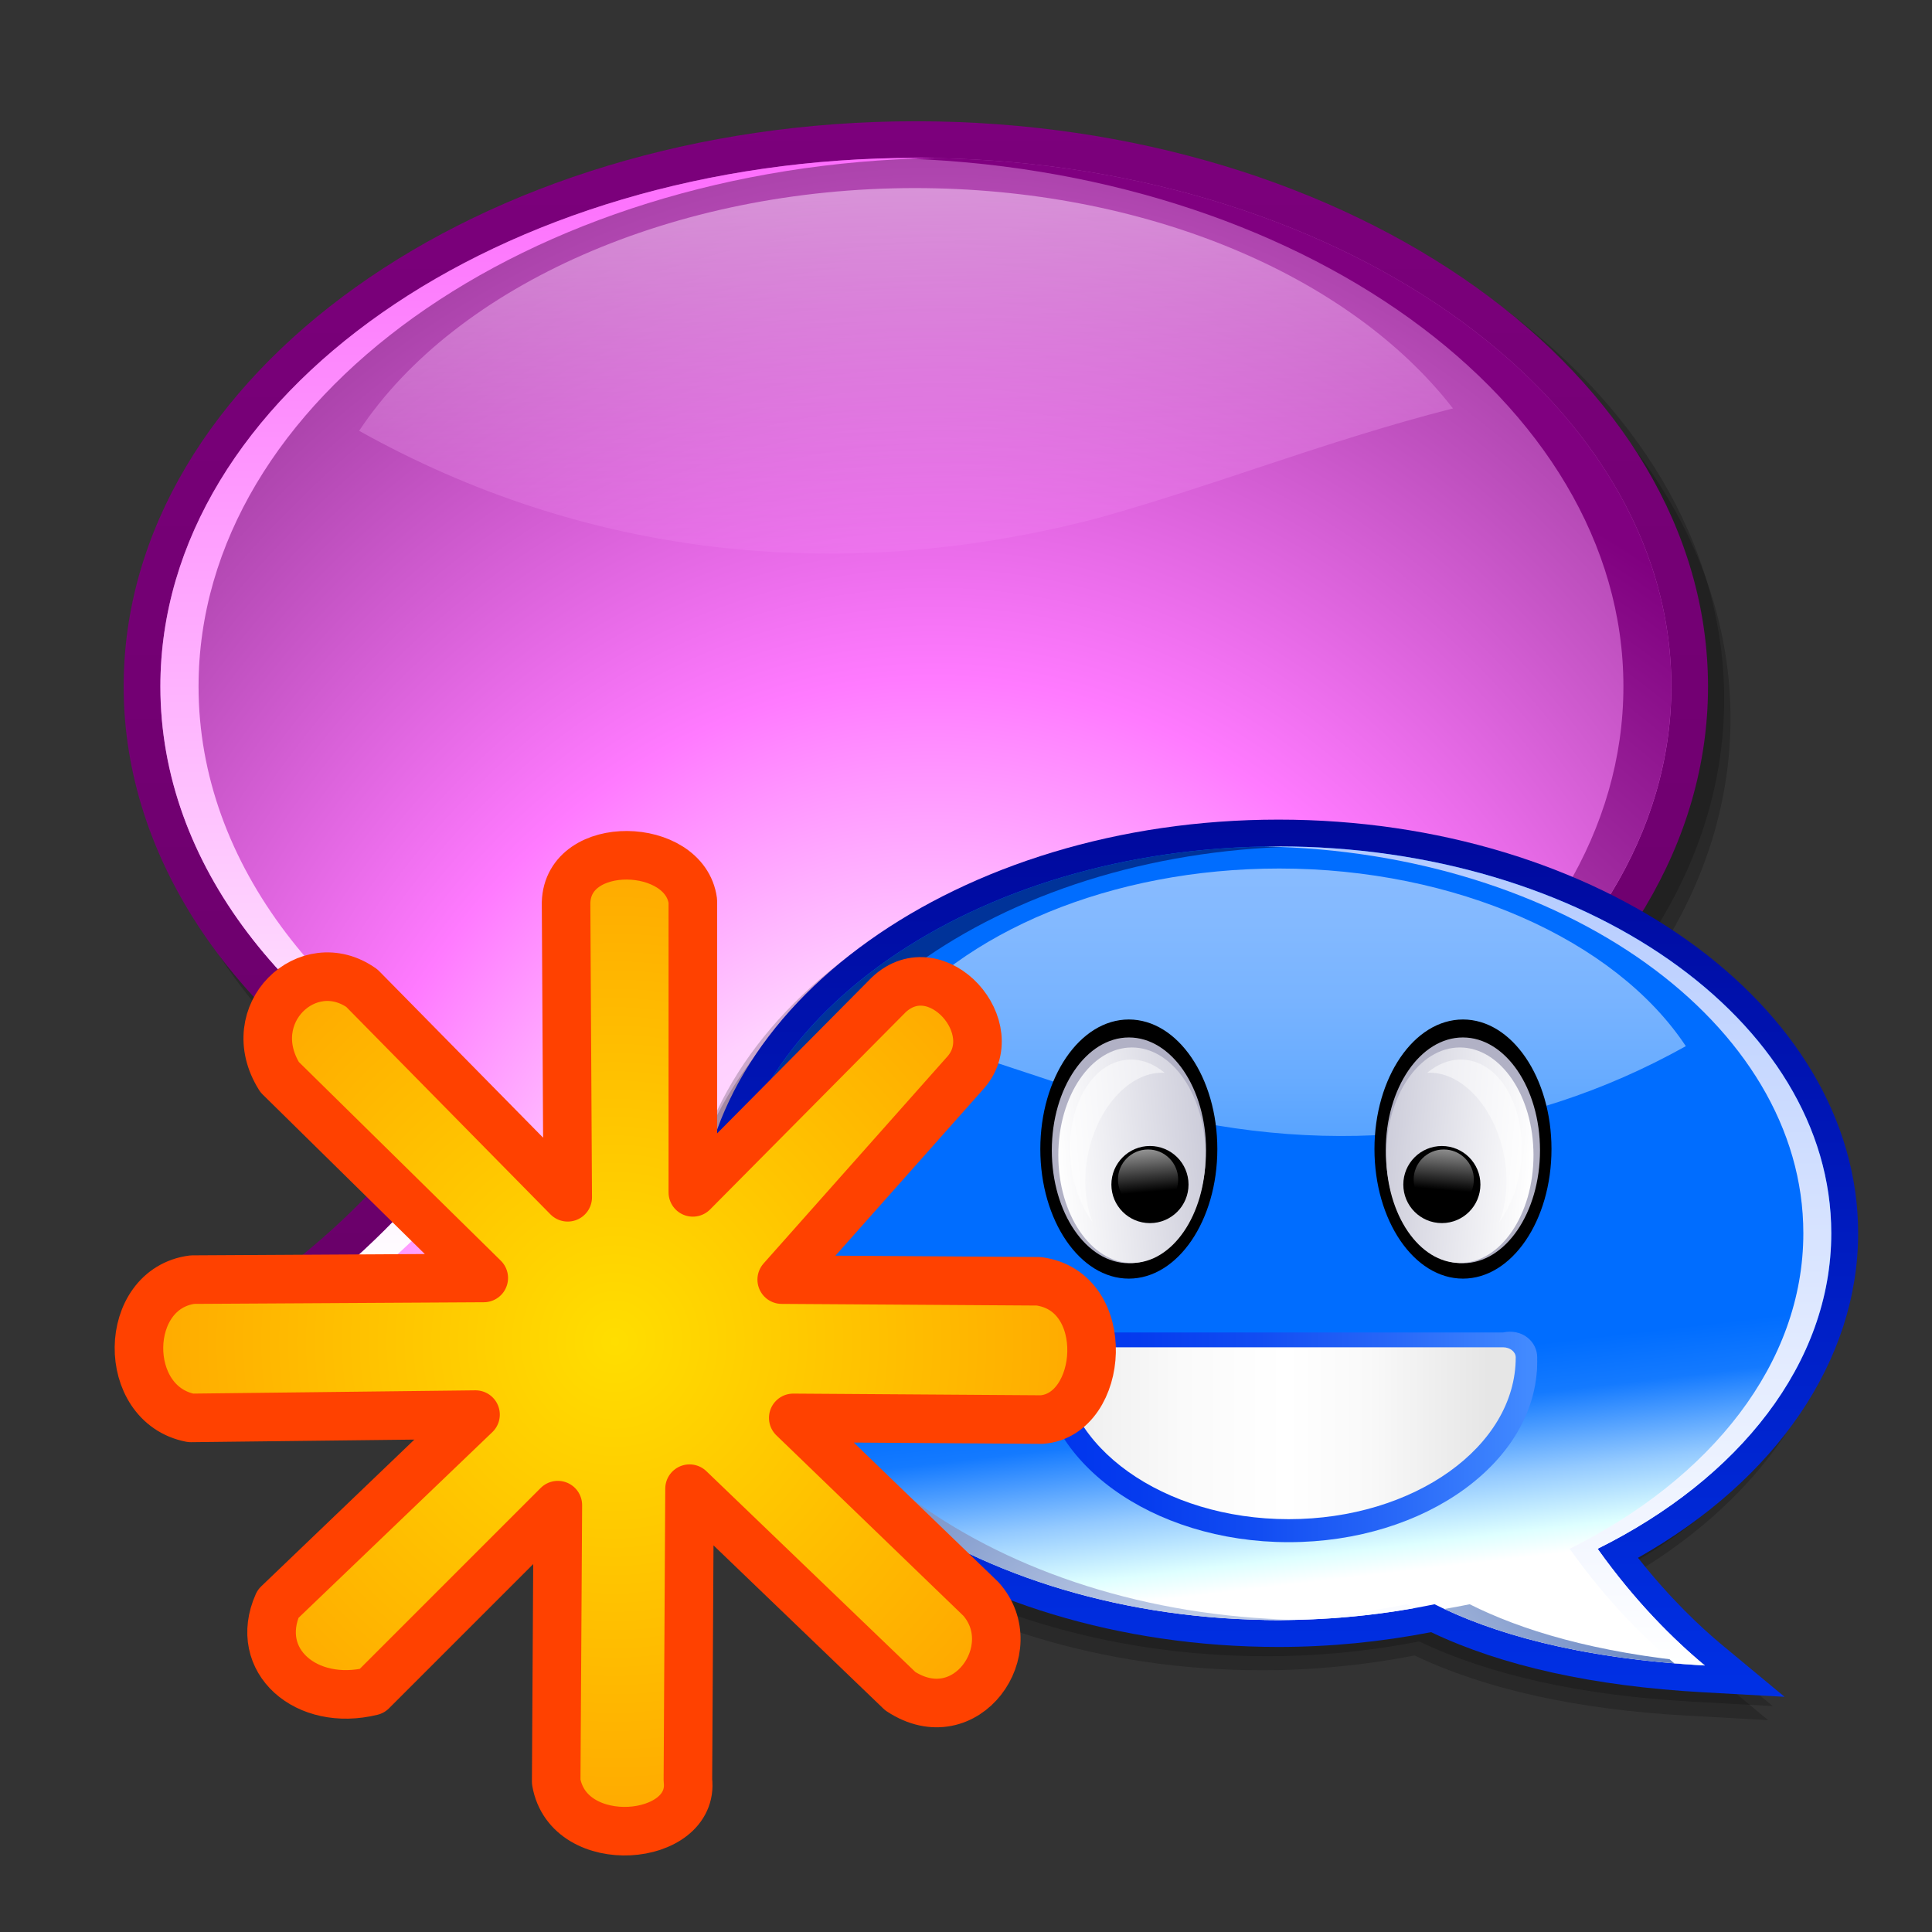<svg xmlns="http://www.w3.org/2000/svg" xmlns:pdf="http://ns.adobe.com/pdf/1.3/" xmlns:svg="http://www.w3.org/2000/svg" xmlns:x="adobe:ns:meta/" xmlns:xap="http://ns.adobe.com/xap/1.0/" xmlns:xapGImg="http://ns.adobe.com/xap/1.0/g/img/" xmlns:xapMM="http://ns.adobe.com/xap/1.0/mm/" xmlns:xlink="http://www.w3.org/1999/xlink" style="overflow:visible" id="svg548" width="128" height="128" version="1.1" viewBox="0 0 128 128" xml:space="preserve"><rect x="0" y="0" width="128" height="128" fill="#333333" stroke="none"/><defs id="defs664"><linearGradient id="linearGradient5732"><stop style="stop-color:#fff;stop-opacity:1" id="stop5734" offset="0"/><stop style="stop-color:#ff82ff;stop-opacity:0" id="stop5736" offset="1"/></linearGradient><linearGradient id="linearGradient5726" x1="23.676" x2="23.676" y1="44.797" y2="-1.548" gradientUnits="userSpaceOnUse"><stop style="stop-color:#670067;stop-opacity:1" id="stop5728" offset="0"/><stop style="stop-color:purple;stop-opacity:1" id="stop5730" offset="1"/></linearGradient><linearGradient id="linearGradient5720" x1="13.073" x2="13.073" y1="39.612" y2="7.293" gradientUnits="userSpaceOnUse"><stop style="stop-color:#fff;stop-opacity:1" id="stop5722" offset="0"/><stop style="stop-color:#fd6efd;stop-opacity:1" id="stop5724" offset="1"/></linearGradient><radialGradient id="radialGradient5714" cx="37.761" cy="142.066" r="174.629" fx="37.761" fy="142.066" gradientTransform="matrix(0.188,0,0,0.188,19.5,19.5)" gradientUnits="userSpaceOnUse"><stop style="stop-color:#ffabff;stop-opacity:1" id="stop5716" offset="0"/><stop style="stop-color:purple;stop-opacity:1" id="stop5718" offset="1"/></radialGradient><radialGradient id="radialGradient5700" cx="24.733" cy="142.066" r="194.909" fx="24.733" fy="142.066" gradientTransform="matrix(0.188,0,0,0.188,19.5,19.5)" gradientUnits="userSpaceOnUse"><stop style="stop-color:#fff;stop-opacity:1" id="stop5702" offset="0"/><stop style="stop-color:#ffd1ff;stop-opacity:1" id="stop5704" offset=".326"/><stop style="stop-color:#ff7aff;stop-opacity:1" id="stop5706" offset=".522"/><stop style="stop-color:#a841a8;stop-opacity:1" id="stop5708" offset=".867"/><stop style="stop-color:purple;stop-opacity:1" id="stop5710" offset=".956"/><stop style="stop-color:purple;stop-opacity:1" id="stop5712" offset="1"/></radialGradient><linearGradient id="linearGradient5511" x1="23.676" x2="23.676" y1="44.797" y2="-1.548" gradientTransform="matrix(1.985,0,0,1.985,-0.149,-5.953)" gradientUnits="userSpaceOnUse" xlink:href="#linearGradient5726"/><radialGradient id="radialGradient5513" cx="24.733" cy="142.066" r="194.909" fx="24.733" fy="142.066" gradientTransform="matrix(0.372,0.002,-0.003,0.464,38.944,19.601)" gradientUnits="userSpaceOnUse" xlink:href="#radialGradient5700"/><radialGradient id="radialGradient5515" cx="37.761" cy="142.066" r="174.629" fx="37.761" fy="142.066" gradientTransform="matrix(0.372,0,0,0.372,38.553,32.749)" gradientUnits="userSpaceOnUse" xlink:href="#radialGradient5714"/><linearGradient id="linearGradient5517" x1="13.073" x2="13.073" y1="39.612" y2="7.293" gradientTransform="matrix(1.985,0,0,1.985,-0.149,-5.953)" gradientUnits="userSpaceOnUse" xlink:href="#linearGradient5720"/><linearGradient id="linearGradient5738" x1="-35.013" x2="-34.258" y1="6.344" y2="34.972" gradientTransform="matrix(1.366,0,0,1.366,97.493,-8.668)" gradientUnits="userSpaceOnUse" xlink:href="#linearGradient5732"/><linearGradient id="XMLID_13_" x1="23.676" x2="23.676" y1="44.797" y2="-1.548" gradientTransform="matrix(-1.452,0,0,1.452,102.276,32.563)" gradientUnits="userSpaceOnUse"><stop id="stop554" offset="0" style="stop-color:#0035ed"/><stop id="stop555-5" offset="1" style="stop-color:#00008d"/></linearGradient><radialGradient id="XMLID_14_" cx="24.733" cy="142.066" r="194.909" fx="24.733" fy="142.066" gradientTransform="matrix(-0.272,0,0,0.272,73.954,60.886)" gradientUnits="userSpaceOnUse"><stop id="stop561" offset="0" style="stop-color:#fff"/><stop id="stop562-1" offset=".123" style="stop-color:#deffff"/><stop id="stop563-2" offset=".398" style="stop-color:#94caff"/><stop id="stop564" offset=".611" style="stop-color:#499bff"/><stop id="stop565" offset=".767" style="stop-color:#147aff"/><stop id="stop566" offset="1" style="stop-color:#006dff"/></radialGradient><radialGradient id="XMLID_15_-8" cx="37.761" cy="142.066" r="174.629" fx="37.761" fy="142.066" gradientTransform="matrix(-0.272,0,0,0.272,73.954,60.886)" gradientUnits="userSpaceOnUse"><stop id="stop576" offset="0" style="stop-color:#fff"/><stop id="stop577" offset="1" style="stop-color:#039"/></radialGradient><linearGradient id="XMLID_16_-0" x1="13.073" x2="13.073" y1="39.612" y2="7.293" gradientTransform="matrix(-1.452,0,0,1.452,102.276,32.563)" gradientUnits="userSpaceOnUse"><stop id="stop583" offset="0" style="stop-color:#fff"/><stop id="stop584" offset="1" style="stop-color:#b3caff"/></linearGradient><linearGradient id="XMLID_17_-4" x1="23.393" x2="23.393" y1="4.556" y2="23.688" gradientTransform="matrix(-1.452,0,0,1.452,102.276,32.563)" gradientUnits="userSpaceOnUse"><stop id="stop590" offset="0" style="stop-color:#fff"/><stop id="stop591" offset=".15" style="stop-color:#fbfdff"/><stop id="stop592" offset=".304" style="stop-color:#eef7ff"/><stop id="stop593" offset=".462" style="stop-color:#daedff"/><stop id="stop594-7" offset=".62" style="stop-color:#bddfff"/><stop id="stop595-7" offset=".78" style="stop-color:#97ccff"/><stop id="stop596" offset=".939" style="stop-color:#6ab6ff"/><stop id="stop597" offset="1" style="stop-color:#57adff"/></linearGradient><linearGradient id="linearGradient5934" x1="61.415" x2="66.587" y1="95.254" y2="51.081" gradientUnits="userSpaceOnUse" xlink:href="#XMLID_14_"/><linearGradient id="XMLID_18_" x1="12.936" x2="34.485" y1="30.881" y2="30.881" gradientTransform="matrix(-1.452,0,0,1.452,102.276,32.563)" gradientUnits="userSpaceOnUse"><stop id="stop603-2" offset="0" style="stop-color:#428aff"/><stop id="stop604-4" offset=".268" style="stop-color:#2969f8"/><stop id="stop605" offset=".56" style="stop-color:#124df2"/><stop id="stop606" offset=".814" style="stop-color:#053bee"/><stop id="stop607" offset="1" style="stop-color:#0035ed"/></linearGradient><linearGradient id="XMLID_19_" x1="12.936" x2="34.485" y1="31.065" y2="31.065" gradientTransform="matrix(-1.452,0,0,1.452,102.276,32.563)" gradientUnits="userSpaceOnUse"><stop id="stop613-3" offset="0" style="stop-color:#428aff"/><stop id="stop614-2" offset=".268" style="stop-color:#2969f8"/><stop id="stop615-8" offset=".56" style="stop-color:#124df2"/><stop id="stop616-1" offset=".814" style="stop-color:#053bee"/><stop id="stop617-9" offset="1" style="stop-color:#0035ed"/></linearGradient><linearGradient id="XMLID_20_-0" x1="14.705" x2="32.71" y1="30.806" y2="30.806" gradientTransform="matrix(-1.452,0,0,1.452,102.276,32.563)" gradientUnits="userSpaceOnUse"><stop id="stop623-6" offset="0" style="stop-color:#e6e6e6"/><stop id="stop624-4" offset=".018" style="stop-color:#e7e7e7"/><stop id="stop625" offset=".299" style="stop-color:#f9f9f9"/><stop id="stop626" offset=".506" style="stop-color:#fff"/><stop id="stop627" offset=".768" style="stop-color:#fafafa"/><stop id="stop628" offset="1" style="stop-color:#f0f0f0"/></linearGradient><linearGradient id="XMLID_21_-5" x1="37.125" x2="43.742" y1="6.046" y2="6.046" gradientTransform="matrix(0.996,-0.087,0.087,0.996,-24.787,15.82)" gradientUnits="userSpaceOnUse"><stop style="stop-color:#fff" id="stop640" offset="0"/><stop style="stop-color:#cecedb" id="stop641" offset="1"/></linearGradient><linearGradient id="XMLID_22_-9" x1="41.061" x2="41.061" y1="4.354" y2="7.661" gradientTransform="matrix(0.996,-0.087,0.087,0.996,-24.787,15.82)" gradientUnits="userSpaceOnUse"><stop style="stop-color:#fff" id="stop649" offset="0"/><stop style="stop-color:#000" id="stop650" offset="1"/></linearGradient><linearGradient id="XMLID_23_-7" x1="536.088" x2="542.706" y1="34.568" y2="34.568" gradientTransform="matrix(-0.996,-0.087,-0.087,0.996,571.126,30.916)" gradientUnits="userSpaceOnUse"><stop style="stop-color:#fff" id="stop659" offset="0"/><stop style="stop-color:#cecedb" id="stop660" offset="1"/></linearGradient><linearGradient id="XMLID_24_" x1="540.024" x2="540.024" y1="32.878" y2="36.184" gradientTransform="matrix(-0.996,-0.087,-0.087,0.996,571.126,30.916)" gradientUnits="userSpaceOnUse"><stop style="stop-color:#fff" id="stop668" offset="0"/><stop style="stop-color:#000" id="stop669" offset="1"/></linearGradient><radialGradient id="radialGradient5866" cx="55.218" cy="458.465" r="15.213" fx="55.218" fy="458.465" gradientTransform="matrix(1.855,0,0,1.899,-72.569,-799.085)" gradientUnits="userSpaceOnUse" xlink:href="#linearGradient4799"/><linearGradient id="linearGradient4799"><stop style="stop-color:#ffde00;stop-opacity:1" id="stop4801" offset="0"/><stop style="stop-color:#ffa700;stop-opacity:1" id="stop4803" offset="1"/></linearGradient></defs><g id="g4269" transform="matrix(1.156,0,0,1.156,6.219,6.189)"><g id="g9950" transform="translate(0.268,-4.826)"><path style="opacity:.2" id="path5347" d="m 2.729,40.64 c 0,9.937 6.397,19.299 17.241,25.416 -2.489,3.16 -4.888,5.416 -6.575,6.819 L 8.493,76.944 14.854,76.591 c 8.621,-0.476 15.778,-2.068 21.322,-4.71 3.9,0.76 7.915,1.157 11.954,1.157 25.035,0 45.4,-14.532 45.4,-32.396 0,-17.862 -20.367,-32.396 -45.4,-32.396 C 23.094,8.242 2.729,22.776 2.729,40.64 Z"/><path style="opacity:.2" id="path5349" d="m 2.364,39.544 c 0,9.937 6.399,19.297 17.243,25.416 -2.489,3.16 -4.888,5.416 -6.575,6.817 l -4.902,4.069 6.361,-0.353 c 8.621,-0.476 15.778,-2.068 21.322,-4.71 3.9,0.76 7.915,1.159 11.954,1.159 25.035,0 45.4,-14.534 45.4,-32.398 0,-17.864 -20.367,-32.396 -45.402,-32.396 -25.033,0 -45.4,14.534 -45.4,32.396 z"/><path style="fill:url(#linearGradient5511)" id="path5357" d="m 1.439,38.816 c 0,9.939 6.397,19.299 17.241,25.418 -2.489,3.158 -4.888,5.416 -6.575,6.817 l -4.902,4.069 6.361,-0.353 c 8.621,-0.476 15.778,-2.068 21.322,-4.71 3.9,0.76 7.915,1.157 11.956,1.157 25.033,0 45.4,-14.532 45.4,-32.396 C 92.241,20.956 71.874,6.422 46.841,6.422 21.806,6.418 1.439,20.952 1.439,38.816 Z"/><path style="fill:url(#radialGradient5513)" id="path5373" d="m 46.841,8.522 c -23.876,0 -43.298,13.589 -43.298,30.294 0,10.193 7.238,19.22 18.301,24.711 -2.945,4.14 -5.974,7.129 -8.393,9.138 10.082,-0.558 16.773,-2.588 21.161,-4.795 3.882,0.802 7.984,1.238 12.234,1.238 23.874,0 43.296,-13.591 43.296,-30.294 C 90.137,22.111 70.715,8.522 46.841,8.522 Z"/><path style="fill:url(#radialGradient5515)" id="path5381" d="m 31.86,67.87 c -3.934,1.979 -9.727,3.813 -18.148,4.573 -0.087,0.073 -0.177,0.151 -0.264,0.222 9.515,-0.528 16.007,-2.364 20.395,-4.424 -0.665,-0.115 -1.328,-0.236 -1.983,-0.371 z M 46.841,8.522 c -0.46,0 -0.917,0.006 -1.373,0.016 23.241,0.51 41.925,13.895 41.925,30.276 0,16.378 -18.672,29.758 -41.905,30.276 0.451,0.01 0.901,0.018 1.354,0.018 23.874,0 43.296,-13.591 43.296,-30.294 0,-16.703 -19.422,-30.292 -43.296,-30.292 z"/><path style="fill:url(#linearGradient5517)" id="path5389" d="m 36.796,67.87 c -0.2,0.101 -0.411,0.2 -0.621,0.3 3.414,0.609 6.984,0.939 10.666,0.939 0.405,0 0.81,-0.004 1.213,-0.012 -3.902,-0.062 -7.675,-0.486 -11.257,-1.227 z m -23.348,4.795 c 0.822,-0.046 1.612,-0.105 2.39,-0.169 2.388,-2.007 5.329,-4.942 8.193,-8.971 C 12.97,58.032 5.732,49.007 5.732,38.814 c 0,-16.449 18.833,-29.876 42.204,-30.284 -0.365,-0.006 -0.728,-0.01 -1.094,-0.01 -23.876,0 -43.298,13.589 -43.298,30.294 0,10.193 7.238,19.22 18.301,24.711 -2.949,4.142 -5.978,7.131 -8.397,9.14 z"/><path style="opacity:.679;fill:url(#linearGradient5738);fill-opacity:1" id="path5409" d="m 14.935,24.163 c 12.793,7.151 27.375,8.907 42.298,5.013 3.08,-0.857 6.208,-1.895 9.231,-2.902 3.644,-1.211 7.393,-2.439 11.16,-3.394 C 71.643,15.172 59.884,10.252 46.777,10.252 c -13.76,0 -26.291,5.539 -31.842,13.911 z"/></g><rect id="rect6163" width="102.4" height="102.4" x="0" y=".19" ry="0" style="opacity:0;fill:#f95;fill-opacity:1;stroke:none;stroke-width:.88;stroke-linecap:round;stroke-linejoin:round;stroke-miterlimit:4;stroke-dasharray:none;stroke-dashoffset:0;stroke-opacity:1"/><g id="g9908"><g id="g8599"><path style="opacity:.2" id="path551" d="m 100.17,66.661 c 0,7.272 -4.681,14.124 -12.617,18.6 1.821,2.312 3.577,3.964 4.812,4.991 l 3.588,2.978 -4.655,-0.259 c -6.309,-0.349 -11.547,-1.513 -15.604,-3.447 -2.854,0.556 -5.792,0.847 -8.748,0.847 -18.321,0 -33.225,-10.635 -33.225,-23.708 0,-13.072 14.905,-23.708 33.225,-23.708 18.321,-0.003 33.225,10.633 33.225,23.707 z"/><path style="opacity:.2" id="path552" d="m 100.438,65.859 c 0,7.272 -4.683,14.122 -12.619,18.6 1.821,2.312 3.577,3.964 4.812,4.989 l 3.588,2.978 -4.655,-0.259 c -6.309,-0.349 -11.547,-1.513 -15.604,-3.447 -2.854,0.556 -5.792,0.848 -8.748,0.848 -18.321,0 -33.225,-10.636 -33.225,-23.71 0,-13.073 14.905,-23.708 33.226,-23.708 18.32,0 33.225,10.636 33.225,23.708 z"/><path style="fill:url(#XMLID_13_)" id="path559" d="m 101.114,65.326 c 0,7.274 -4.681,14.124 -12.617,18.601 1.821,2.311 3.577,3.964 4.812,4.989 l 3.588,2.978 -4.655,-0.259 C 85.932,91.287 80.694,90.122 76.638,88.189 73.784,88.745 70.845,89.036 67.888,89.036 c -18.32,0 -33.225,-10.635 -33.225,-23.708 0,-13.072 14.905,-23.708 33.225,-23.708 18.321,-0.003 33.226,10.633 33.226,23.707 z"/><path style="fill:url(#linearGradient5934);fill-opacity:1" id="path574" d="m 67.888,43.156 c 17.473,0 31.687,9.945 31.687,22.17 0,7.46 -5.297,14.065 -13.393,18.084 2.155,3.03 4.372,5.217 6.142,6.687 C 84.946,89.689 80.05,88.204 76.838,86.589 c -2.841,0.587 -5.843,0.906 -8.953,0.906 -17.471,0 -31.685,-9.946 -31.685,-22.17 0.003,-12.224 14.217,-22.169 31.688,-22.169 z"/><path style="fill:url(#XMLID_15_-8)" id="path581" d="m 78.851,86.589 c 2.879,1.448 7.118,2.79 13.281,3.346 0.064,0.054 0.129,0.11 0.193,0.163 -6.963,-0.386 -11.714,-1.73 -14.925,-3.237 0.487,-0.084 0.972,-0.173 1.451,-0.272 z M 67.888,43.156 c 0.337,0 0.671,0.004 1.005,0.012 -17.008,0.373 -30.681,10.169 -30.681,22.157 0,11.986 13.665,21.778 30.667,22.157 -0.33,0.007 -0.659,0.013 -0.991,0.013 -17.471,0 -31.685,-9.946 -31.685,-22.17 0,-12.224 14.214,-22.169 31.685,-22.169 z"/><path style="fill:url(#XMLID_16_-0)" id="path588" d="m 75.239,86.589 c 0.147,0.074 0.301,0.147 0.455,0.219 -2.498,0.446 -5.111,0.687 -7.805,0.687 -0.296,0 -0.593,-0.003 -0.887,-0.009 2.856,-0.045 5.617,-0.356 8.238,-0.898 z m 17.087,3.509 c -0.601,-0.033 -1.179,-0.077 -1.749,-0.123 -1.747,-1.468 -3.9,-3.617 -5.996,-6.565 8.094,-4.02 13.392,-10.625 13.392,-18.084 0,-12.038 -13.782,-21.864 -30.886,-22.163 0.267,-0.004 0.533,-0.007 0.8,-0.007 17.473,0 31.687,9.945 31.687,22.17 0,7.46 -5.297,14.065 -13.393,18.084 2.158,3.031 4.375,5.219 6.145,6.689 z"/><path style="opacity:.55;fill:url(#XMLID_17_-4)" id="path601" d="m 91.238,54.603 c -9.362,5.233 -20.034,6.519 -30.955,3.669 -2.254,-0.627 -4.543,-1.387 -6.755,-2.123 -2.667,-0.886 -5.41,-1.785 -8.167,-2.484 4.376,-5.641 12.982,-9.242 22.574,-9.242 10.07,0 19.241,4.054 23.303,10.18 z"/><polyline id="_x3C_Slice_x3E_" points="0 48 0 0 48 0 48 48" transform="matrix(-1.452,0,0,1.452,102.276,32.563)" style="fill:none"/></g><g style="overflow:visible" id="g9626" transform="matrix(0.878,0,0,0.878,8.915,8.912)"><path style="fill:url(#XMLID_18_)" id="path611" d="m 53.85,70.729 c 0.003,0 27.977,0 27.978,0 0.581,-0.125 1.158,-0.01 1.592,0.33 0.407,0.32 0.641,0.793 0.641,1.298 0,6.504 -7.277,11.794 -16.221,11.794 -8.944,0 -16.222,-5.291 -16.222,-11.794 0,-0.505 0.234,-0.979 0.641,-1.298 0.434,-0.338 1.012,-0.455 1.592,-0.33 z"/><path style="fill:url(#XMLID_19_)" id="path621" d="m 53.85,70.998 c 0.003,0 27.977,0 27.978,0 0.581,-0.125 1.158,-0.012 1.592,0.328 0.407,0.321 0.641,0.793 0.641,1.298 0,6.504 -7.277,11.794 -16.221,11.794 -8.944,0 -16.222,-5.291 -16.222,-11.794 0,-0.505 0.234,-0.977 0.641,-1.298 0.434,-0.34 1.012,-0.453 1.592,-0.328 z"/><path style="fill:url(#XMLID_20_-0)" id="path634" d="m 81.83,71.697 c 0.458,0 0.829,0.295 0.829,0.659 0,5.823 -6.648,10.561 -14.821,10.561 -8.171,0 -14.819,-4.738 -14.819,-10.561 0,-0.365 0.37,-0.659 0.828,-0.659 l 27.983,0 z"/><g id="g635" transform="matrix(-1.452,0,0,1.452,102.276,32.563)"><g id="g636"><ellipse id="ellipse637" cx="15.882" cy="18.04" rx="3.979" ry="5.825"/><ellipse style="fill:#b1b1c5" id="ellipse638" cx="15.886" cy="18.098" rx="3.467" ry="5.075"/><linearGradient id="linearGradient9705" x1="37.125" x2="43.742" y1="6.046" y2="6.046" gradientTransform="matrix(0.996,-0.087,0.087,0.996,-24.787,15.82)" gradientUnits="userSpaceOnUse"><stop style="stop-color:#fff" id="stop9707" offset="0"/><stop style="stop-color:#cecedb" id="stop9709" offset="1"/></linearGradient><ellipse style="fill:url(#XMLID_21_-5)" id="ellipse645" cx="16.021" cy="18.317" rx="3.309" ry="4.844"/><path style="opacity:.5;fill:#fff" id="path646" d="m 14.052,18.249 c 0.451,-2.174 1.952,-3.726 3.442,-3.637 -0.506,-0.419 -1.09,-0.64 -1.695,-0.587 -1.609,0.141 -2.746,2.165 -2.54,4.52 0.096,1.094 0.465,2.066 0.993,2.781 -0.34,-0.857 -0.435,-1.947 -0.2,-3.077 z"/><circle id="circle647" cx="16.831" cy="19.636" r="1.733"/><linearGradient id="linearGradient9714" x1="41.061" x2="41.061" y1="4.354" y2="7.661" gradientTransform="matrix(0.996,-0.087,0.087,0.996,-24.787,15.82)" gradientUnits="userSpaceOnUse"><stop style="stop-color:#fff" id="stop9716" offset="0"/><stop style="stop-color:#000" id="stop9718" offset="1"/></linearGradient><circle style="fill:url(#XMLID_22_-9)" id="circle654" cx="16.746" cy="19.412" r="1.353"/></g><g id="g655"><ellipse id="ellipse656" cx="30.904" cy="18.04" rx="3.979" ry="5.825"/><ellipse style="fill:#b1b1c5" id="ellipse657" cx="30.899" cy="18.098" rx="3.467" ry="5.075"/><linearGradient id="linearGradient9724" x1="536.088" x2="542.706" y1="34.568" y2="34.568" gradientTransform="matrix(-0.996,-0.087,-0.087,0.996,571.126,30.916)" gradientUnits="userSpaceOnUse"><stop style="stop-color:#fff" id="stop9726" offset="0"/><stop style="stop-color:#cecedb" id="stop9728" offset="1"/></linearGradient><ellipse style="fill:url(#XMLID_23_-7)" id="ellipse664" cx="30.765" cy="18.317" rx="3.309" ry="4.844"/><path style="opacity:.5;fill:#fff" id="path665" d="m 32.733,18.249 c -0.45,-2.174 -1.95,-3.726 -3.442,-3.637 0.506,-0.419 1.091,-0.64 1.694,-0.587 1.61,0.141 2.748,2.165 2.542,4.52 -0.097,1.094 -0.465,2.066 -0.994,2.781 0.342,-0.857 0.436,-1.947 0.2,-3.077 z"/><circle id="circle666" cx="29.954" cy="19.636" r="1.734"/><linearGradient id="linearGradient9733" x1="540.024" x2="540.024" y1="32.878" y2="36.184" gradientTransform="matrix(-0.996,-0.087,-0.087,0.996,571.126,30.916)" gradientUnits="userSpaceOnUse"><stop style="stop-color:#fff" id="stop9735" offset="0"/><stop style="stop-color:#000" id="stop9737" offset="1"/></linearGradient><circle style="fill:url(#XMLID_24_)" id="circle673" cx="30.039" cy="19.412" r="1.353"/></g></g></g></g><path style="overflow:visible;fill:url(#radialGradient5866);fill-opacity:1;stroke:#ff4100;stroke-width:2.783;stroke-linecap:round;stroke-linejoin:round;stroke-miterlimit:4;stroke-dasharray:none;stroke-opacity:1" id="path4797" d="m 27.157,63.265 -0.094,-16.888 c 0.108,-3.708 6.811,-3.496 7.265,-0.094 l 0,16.7 11.227,-11.322 c 2.755,-2.585 6.763,1.952 4.34,4.529 l -10.473,11.793 14.718,0.095 c 4.293,0.557 3.752,7.65 0.189,7.926 L 40.083,75.908 50.839,86.287 c 2.539,2.843 -0.848,7.768 -4.623,5.283 L 34.139,79.965 34.045,96.665 c 0.427,3.546 -6.841,4.216 -7.548,0.095 l 0.094,-15.851 -10.661,10.661 c -3.753,0.924 -6.834,-1.745 -5.378,-5.001 L 21.874,75.72 5.551,75.909 C 1.531,75.128 1.628,68.507 5.646,67.984 L 22.346,67.889 10.646,56.378 c -2.276,-3.623 1.629,-7.29 4.717,-5.095 z"/></g></svg>